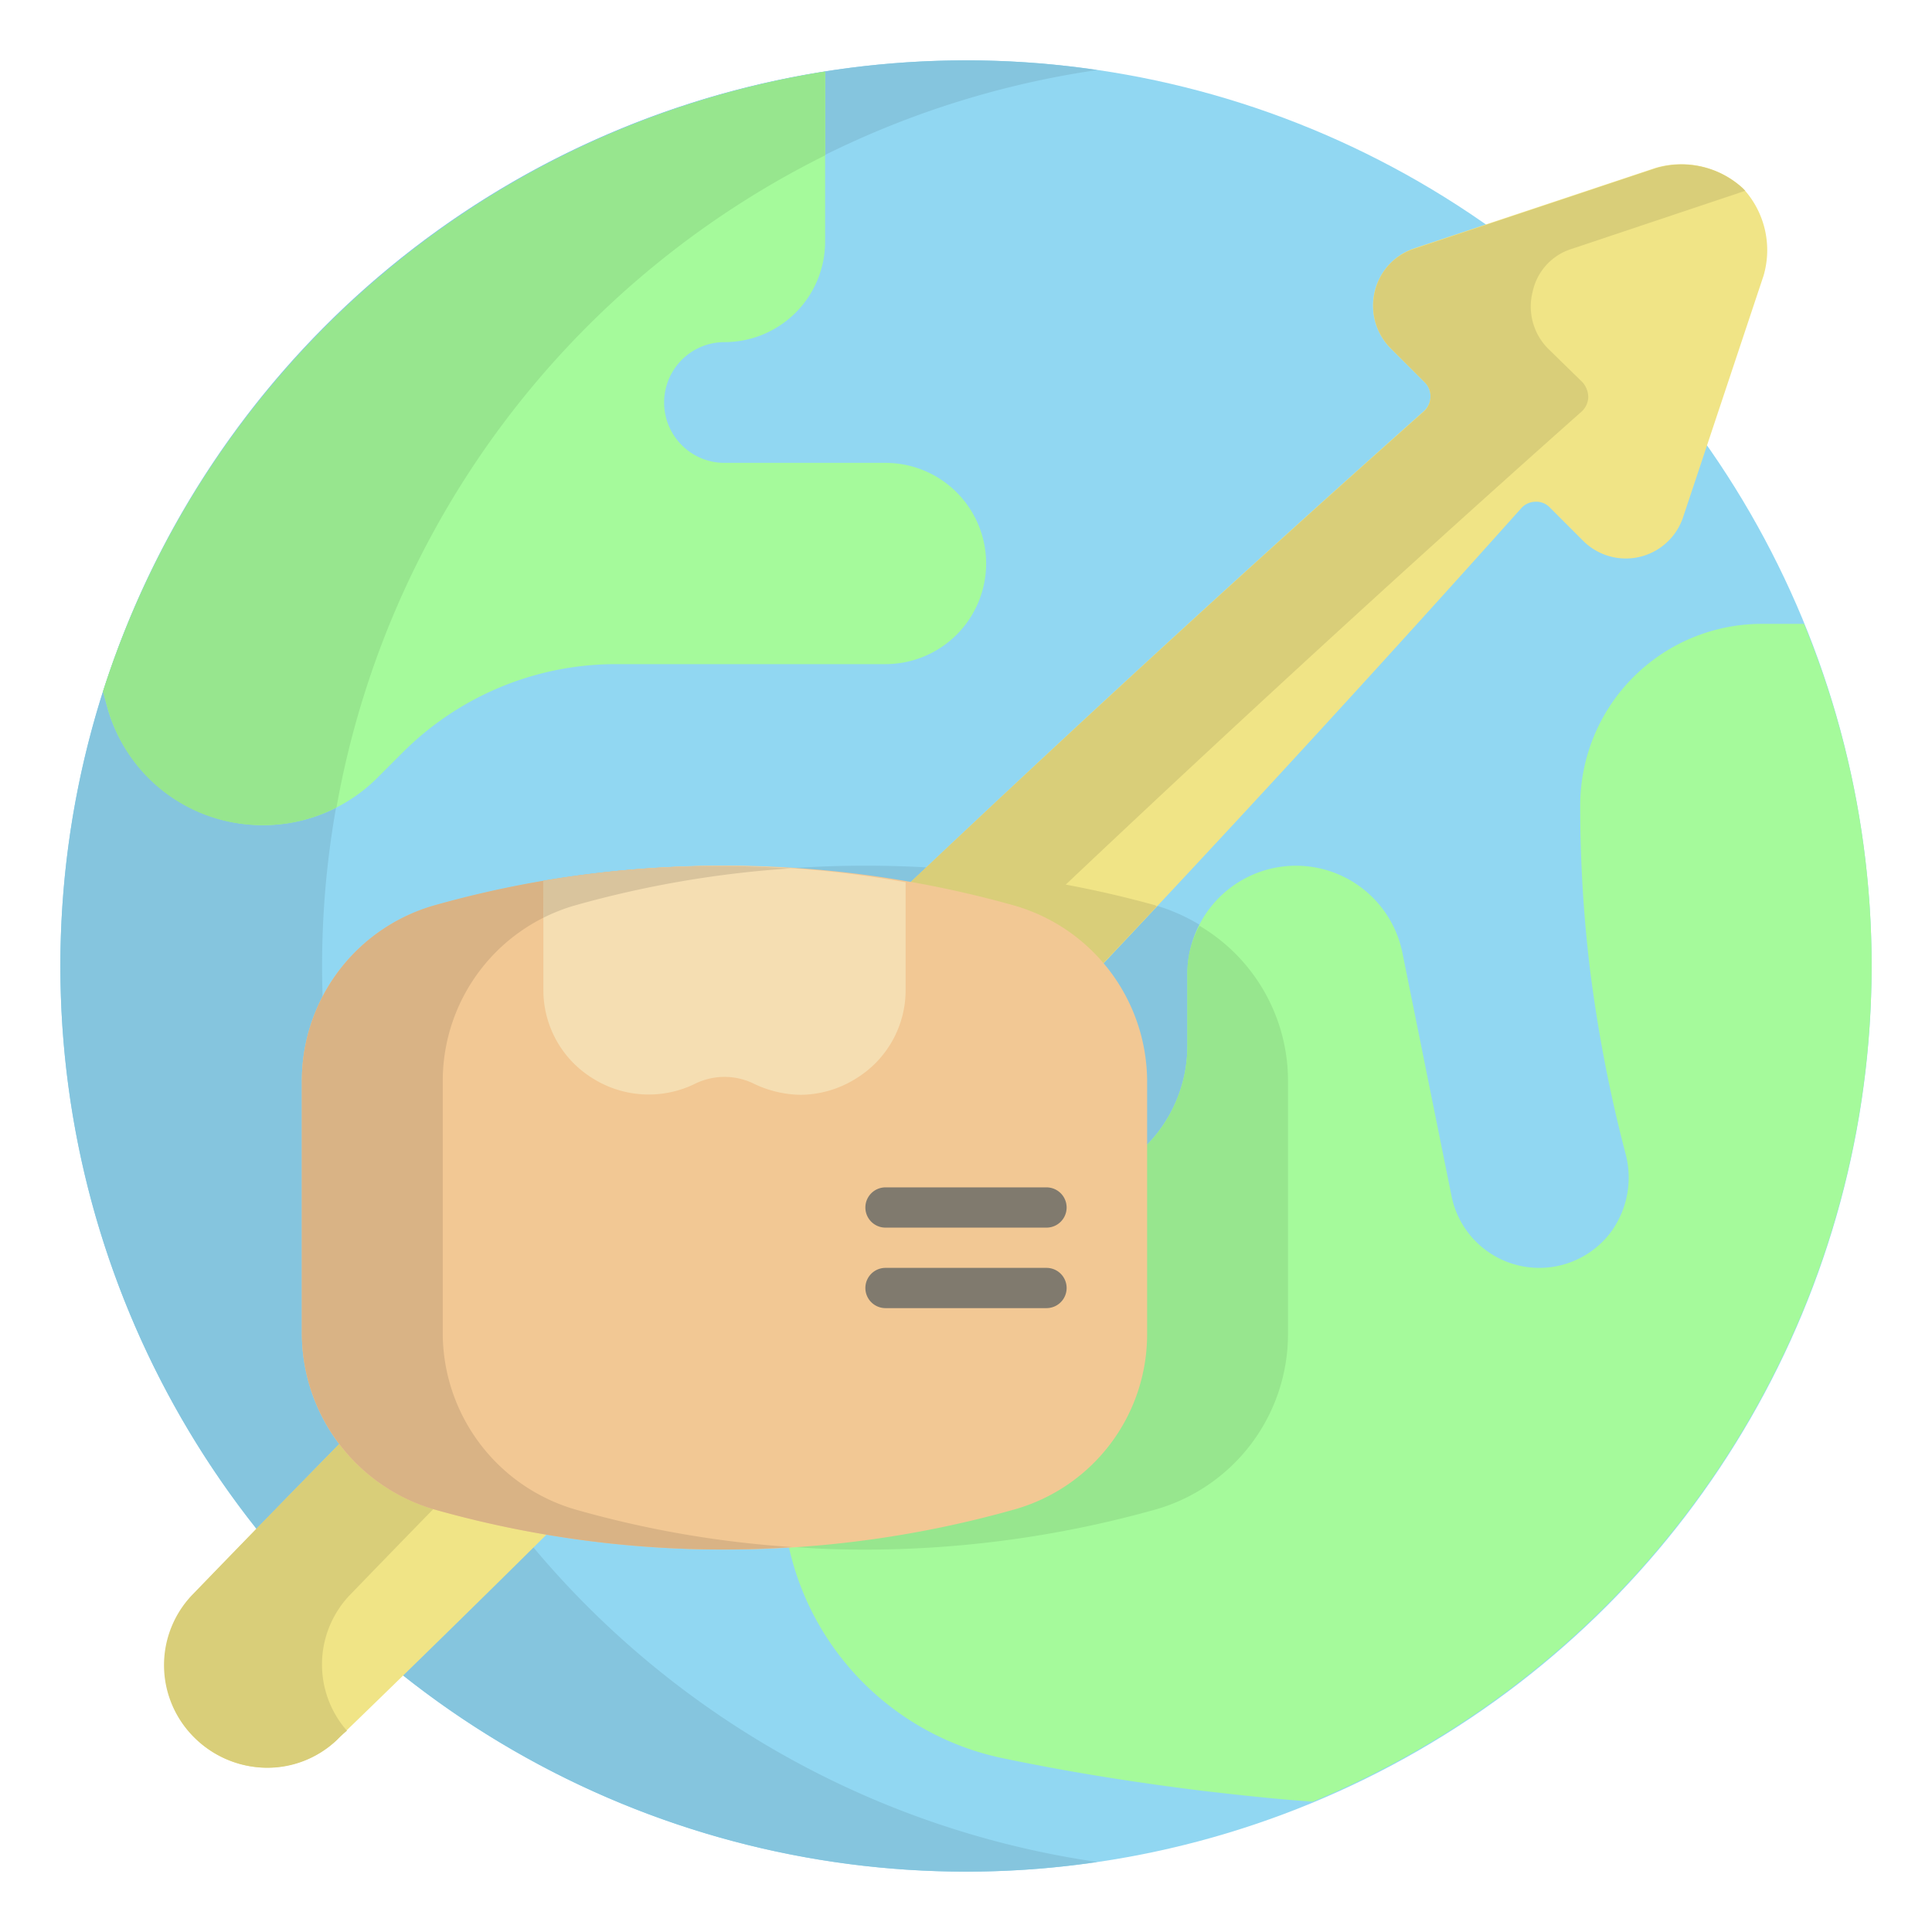 <svg id="Layer_11" viewBox="0 0 24 24" xmlns="http://www.w3.org/2000/svg" data-name="Layer 11"><circle cx="12" cy="12" fill="#91d7f2" r="11.25"/><path d="m16 13.42v3.16a2.268 2.268 0 0 1 -1.64 2.17 13.383 13.383 0 0 1 -3.61.5 13.557 13.557 0 0 1 -3.58-.49 2.286 2.286 0 0 1 -1.67-2.18v-3.16a2.268 2.268 0 0 1 1.64-2.17 13.4 13.4 0 0 1 7.19-.01 2.286 2.286 0 0 1 1.67 2.18z" fill="#85c5de"/><path d="m13.63 23.13a10.974 10.974 0 0 1 -1.63.12 11.25 11.25 0 0 1 0-22.5 10.974 10.974 0 0 1 1.63.12 11.247 11.247 0 0 0 0 22.26z" fill="#85c5de"/><path d="m12.25 7a1.25 1.25 0 0 1 -1.25 1.25h-3.34a3.745 3.745 0 0 0 -2.66 1.1l-.32.32a2.01 2.01 0 0 1 -3.34-.86c-.02-.07-.04-.15-.06-.22a11.29 11.29 0 0 1 8.97-7.7v2.11a1.25 1.25 0 0 1 -1.25 1.25.75.75 0 0 0 0 1.5h2a1.25 1.25 0 0 1 1.25 1.25z" fill="#a5fa9b"/><path d="m10.25.89v1.04a11.247 11.247 0 0 0 -6.07 8.1 1.962 1.962 0 0 1 -.9.22 1.99 1.99 0 0 1 -1.94-1.44c-.02-.07-.04-.15-.06-.22a11.29 11.29 0 0 1 8.97-7.7z" fill="#97e68e"/><path d="m23.25 12a11.255 11.255 0 0 1 -6.94 10.38h-.01c-.45-.03-.89-.08-1.33-.13-.82-.1-1.65-.23-2.47-.4a3.443 3.443 0 0 1 -2.75-3.85c.05-.33.11-.61.17-.88a3.164 3.164 0 0 1 3.08-2.37 1.758 1.758 0 0 0 1.75-1.75v-.9a1.349 1.349 0 0 1 2.67-.27l.61 3.02a1.112 1.112 0 0 0 1.97.47 1.147 1.147 0 0 0 .19-1 17.793 17.793 0 0 1 -.44-2.29 16.856 16.856 0 0 1 -.12-2.02 2.256 2.256 0 0 1 2.25-2.26h.53a11.146 11.146 0 0 1 .84 4.25z" fill="#a5fa9b"/><path d="m16 13.42v3.16a2.268 2.268 0 0 1 -1.64 2.17 13.383 13.383 0 0 1 -3.61.5c-.32 0-.64-.01-.96-.04a3.072 3.072 0 0 1 -.04-1.21c.05-.33.11-.61.17-.88a3.164 3.164 0 0 1 3.08-2.37 1.758 1.758 0 0 0 1.75-1.75v-.9a1.214 1.214 0 0 1 .15-.6 2.238 2.238 0 0 1 1.1 1.92z" fill="#97e68e"/><path d="m21.653 2.341a1.13 1.13 0 0 0 -1.084-.256l-3.001 1a.751.751 0 0 0 -.293 1.242l.421.42a.247.247 0 0 1 .074.184.243.243 0 0 1 -.082.176c-2.518 2.24-4.992 4.523-7.354 6.784-2.694 2.582-5.366 5.247-7.941 7.923a1.27 1.27 0 0 0 1.799 1.792c2.681-2.592 5.342-5.267 7.909-7.947 2.259-2.358 4.545-4.829 6.795-7.344a.241.241 0 0 1 .176-.082.232.232 0 0 1 .183.074l.411.411a.75.75 0 0 0 1.242-.293l1-3.002a1.128 1.128 0 0 0 -.256-1.083z" fill="#f0e486"/><path d="m14.37 11.26c-.76.81-1.52 1.61-2.27 2.4-1.63 1.7-3.3 3.4-4.99 5.08a2.291 2.291 0 0 1 -1.61-2.1c1.59-1.61 3.21-3.19 4.83-4.75.39-.37.78-.75 1.18-1.11a13.495 13.495 0 0 1 2.82.46.076.076 0 0 1 .04.02z" fill="#d9ce79"/><path d="m19.66 4.75a.287.287 0 0 1 .07.18.25.25 0 0 1 -.08.18c-2.52 2.24-4.99 4.52-7.36 6.78-2.69 2.58-5.36 5.25-7.94 7.92a1.248 1.248 0 0 0 -.04 1.69 1.198 1.198 0 0 0 -.12.11 1.251 1.251 0 0 1 -.87.35 1.298 1.298 0 0 1 -.9-.37 1.262 1.262 0 0 1 -.03-1.78c2.58-2.67 5.25-5.34 7.94-7.92 2.37-2.26 4.84-4.54 7.36-6.78a.25.25 0 0 0 .08-.18.241.241 0 0 0 -.07-.18l-.42-.42a.747.747 0 0 1 -.2-.71.729.729 0 0 1 .49-.53l3-1a1.122 1.122 0 0 1 1.08.25l.03.03-2.15.72a.711.711 0 0 0 -.49.53.742.742 0 0 0 .19.71z" fill="#d9ce79"/><path d="m12.579 11.243a13.313 13.313 0 0 0 -7.191.009 2.262 2.262 0 0 0 -1.638 2.168v3.16a2.28 2.28 0 0 0 1.671 2.177 13.247 13.247 0 0 0 7.191-.009 2.262 2.262 0 0 0 1.638-2.168v-3.16a2.28 2.28 0 0 0 -1.671-2.177z" fill="#f2c894"/><path d="m9.84 19.218q-.42.03-.84.03a13.152 13.152 0 0 1 -3.58-.49 2.286 2.286 0 0 1 -1.67-2.18v-3.16a2.268 2.268 0 0 1 1.64-2.17 13.002 13.002 0 0 1 4.43-.46 12.964 12.964 0 0 0 -2.68.46 2.268 2.268 0 0 0 -1.64 2.17v3.16a2.286 2.286 0 0 0 1.67 2.18 12.871 12.871 0 0 0 2.67.46z" fill="#d9b385"/><path d="m13 15.25h-2a.25.25 0 0 1 0-.5h2a.25.25 0 0 1 0 .5z" fill="#807a6e"/><path d="m13 16.25h-2a.25.25 0 0 1 0-.5h2a.25.25 0 0 1 0 .5z" fill="#807a6e"/><path d="m11.25 10.96v1.33a1.287 1.287 0 0 1 -.62 1.11 1.309 1.309 0 0 1 -.68.2 1.38 1.38 0 0 1 -.59-.14.827.827 0 0 0 -.72 0 1.306 1.306 0 0 1 -1.27-.06 1.287 1.287 0 0 1 -.62-1.11v-1.34a12.835 12.835 0 0 1 4.5.01z" fill="#f5deb2"/><path d="m6.748 10.94a13.124 13.124 0 0 1 3.072-.152 12.964 12.964 0 0 0 -2.68.46 2.273 2.273 0 0 0 -.39.153z" fill="#d9c49d"/></svg>